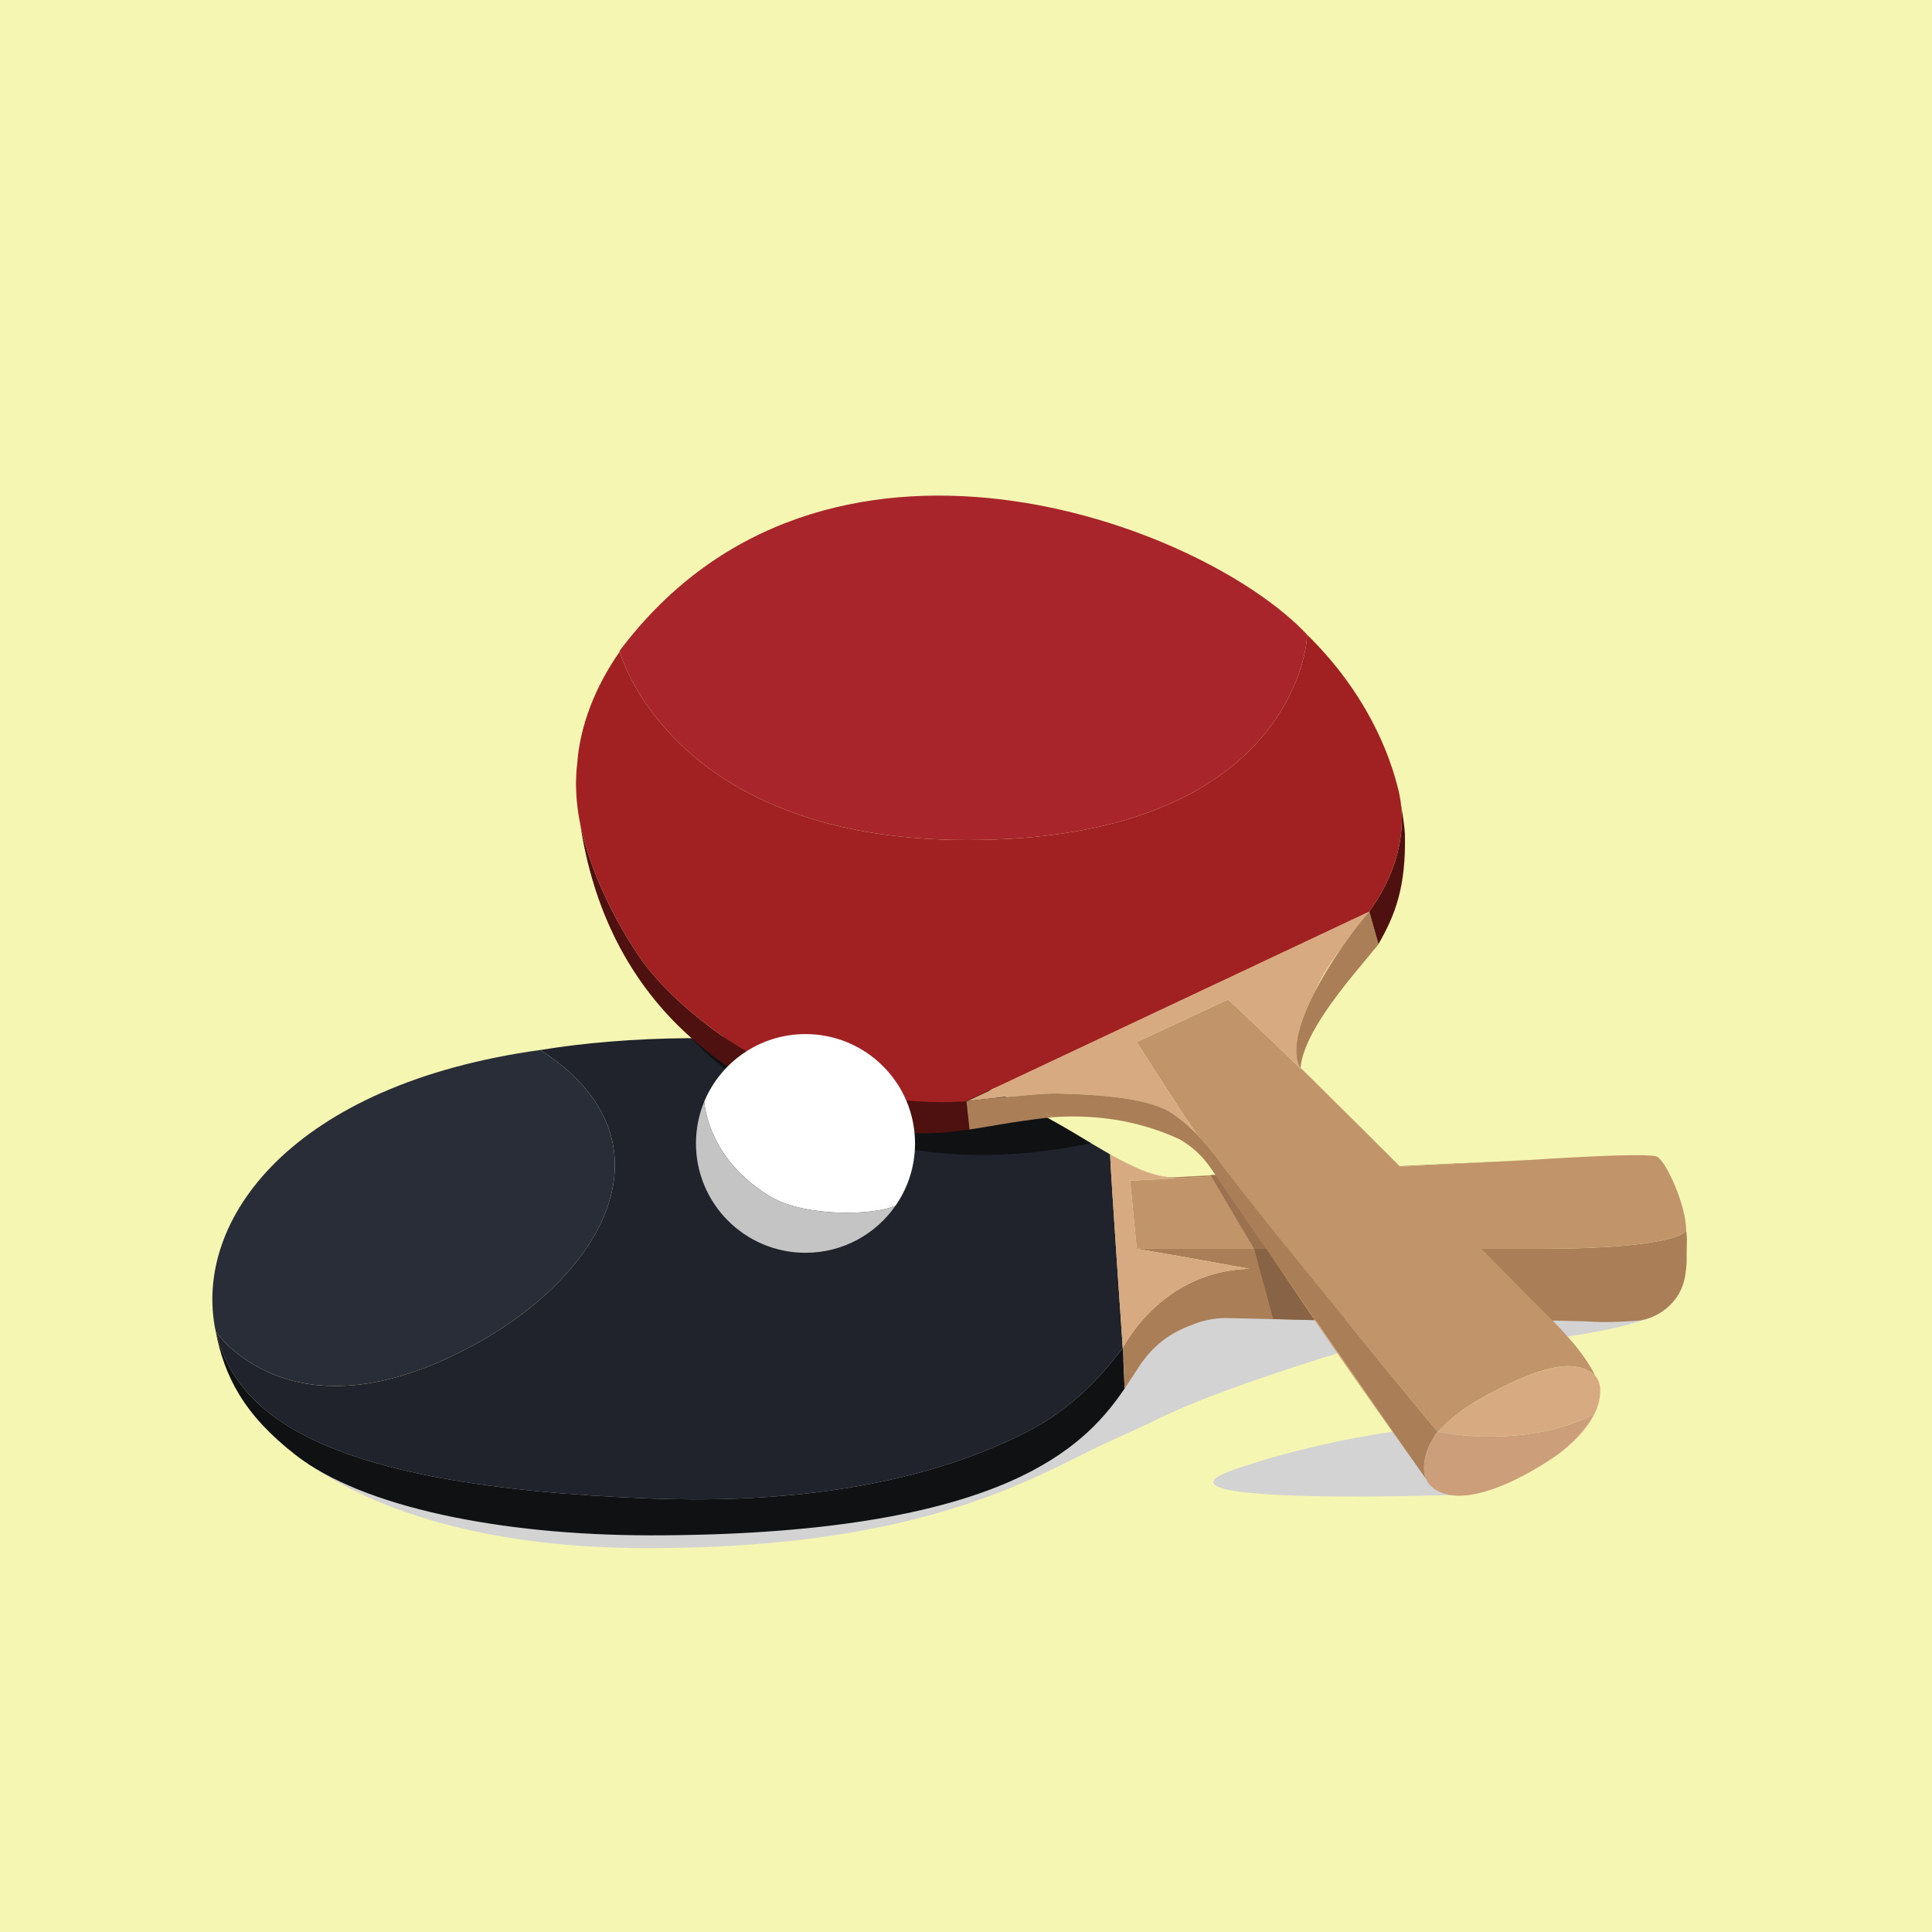 <svg xmlns="http://www.w3.org/2000/svg" xmlns:xlink="http://www.w3.org/1999/xlink" width="200" zoomAndPan="magnify" viewBox="0 0 150 150" height="200" preserveAspectRatio="xMidYMid meet" version="1.0"><defs><g/><clipPath id="1afb655236"><path d="M 19 101 L 129 101 L 129 120.234 L 19 120.234 Z M 19 101 " clip-rule="nonzero"/></clipPath></defs><rect x="-15" width="180" fill="#ffffff" y="-15" height="180" fill-opacity="1"/><rect x="-15" width="180" fill="#f6f6b3" y="-15" height="180" fill-opacity="1"/><g clip-path="url(#1afb655236)"><path fill="#d3d3d3" d="M 93.836 101.992 C 89.176 102.262 84.406 106.891 81.297 110.609 C 65.508 109.266 19.172 109.168 19.172 109.168 C 19.172 109.168 25.777 120.199 50.309 120.199 C 72.168 120.199 80.625 114.445 86.188 111.883 C 87.48 111.312 88.852 110.68 90.254 110 C 94.855 107.77 103.832 105.074 103.832 105.074 C 103.832 105.074 121.027 104.855 127.969 102.363 C 134.914 99.871 101.688 101.539 93.836 101.992 Z M 93.836 101.992 " fill-opacity="1" fill-rule="nonzero"/></g><path fill="#d3d3d3" d="M 96.031 114.02 C 87.07 117.035 114.203 116.027 114.203 116.027 L 112.945 110.629 C 112.945 110.629 104.988 111.004 96.031 114.02 Z M 96.031 114.02 " fill-opacity="1" fill-rule="nonzero"/><path fill="#20232c" d="M 87.215 105.609 C 87.223 105.602 87.23 105.594 87.234 105.586 L 87.199 104.613 C 87.184 104.648 87.172 104.668 87.172 104.668 Z M 87.215 105.609 " fill-opacity="1" fill-rule="nonzero"/><path fill="#20232c" d="M 37.301 104.137 C 23.141 112.156 17.066 103.832 16.758 103.391 C 16.762 103.41 16.766 103.434 16.766 103.453 C 17.422 106.035 18.996 108.945 23.348 111.293 C 28.797 114.23 37.754 115.887 50.73 116.352 C 51.84 116.391 52.938 116.41 54.02 116.41 C 59.215 116.41 64.051 115.953 68.422 115.039 C 72.652 114.156 76.465 112.852 79.754 111.156 C 84.152 108.895 86.375 105.605 87.172 104.668 C 87.172 104.668 86.266 91.57 86.188 89.625 C 85.711 89.352 85.215 89.059 84.688 88.75 C 83.77 88.207 82.773 87.621 81.676 87.02 C 81.676 87.02 71.883 80.648 53.32 80.605 C 49.289 80.641 45.484 80.949 41.953 81.52 C 52.48 88.309 47.262 98.496 37.301 104.137 Z M 37.301 104.137 " fill-opacity="1" fill-rule="nonzero"/><path fill="#0f1112" d="M 87.172 104.668 C 86.375 105.605 84.152 108.895 79.754 111.156 C 76.465 112.852 72.652 114.156 68.422 115.039 C 64.051 115.953 59.215 116.41 54.02 116.41 C 52.938 116.41 51.84 116.391 50.727 116.352 C 37.754 115.887 28.797 114.23 23.348 111.293 C 18.996 108.945 17.422 106.035 16.766 103.453 C 16.762 103.426 16.754 103.398 16.746 103.371 C 17.434 106.902 18.93 109.828 22.969 112.977 C 28.105 116.98 38.781 119.203 50.523 119.203 C 63.27 119.203 72.934 117.668 79.238 114.645 C 83.773 112.469 85.887 109.906 87.316 107.805 L 87.215 105.609 Z M 87.172 104.668 " fill-opacity="1" fill-rule="nonzero"/><path fill="#aa7f57" d="M 130.918 95.566 C 130.918 95.566 130.262 96.957 119.578 96.957 C 108.898 96.957 88.258 96.957 88.258 96.957 C 88.258 96.957 92.543 97.68 96.984 98.508 C 90.461 98.703 87.512 104.016 87.199 104.613 L 87.234 105.586 L 87.316 107.805 C 87.457 107.59 87.867 106.969 88 106.77 C 88.164 106.512 88.324 106.266 88.48 106.035 C 89.973 103.805 91.715 103.172 92.855 102.742 C 94.07 102.285 95.285 102.332 95.359 102.336 L 101.543 102.48 L 113.336 102.453 C 120.605 102.504 122.957 102.566 124.027 102.633 C 124.727 102.676 126.488 102.602 127.188 102.535 C 128.461 102.41 130.52 101.355 130.859 98.906 C 131.016 97.793 130.914 98.012 130.969 96.426 C 130.977 96.145 130.961 95.855 130.918 95.566 Z M 130.918 95.566 " fill-opacity="1" fill-rule="nonzero"/><path fill="#aa7f57" d="M 91.422 91.461 L 87.746 91.676 L 118.777 90.059 L 113.336 90.32 C 113.332 90.32 113.332 90.316 113.332 90.312 C 112.512 90.359 97.598 91.074 92.801 91.316 C 91.988 91.355 91.465 91.383 91.352 91.395 C 89.867 91.504 88.059 90.672 86.188 89.625 C 89.402 91.59 91.422 91.461 91.422 91.461 Z M 91.422 91.461 " fill-opacity="1" fill-rule="nonzero"/><path fill="#c1946a" d="M 88.258 96.957 C 88.258 96.957 108.898 96.957 119.578 96.957 C 130.262 96.957 130.918 95.566 130.918 95.566 C 130.902 93.547 129.398 90.273 128.684 89.82 C 128.059 89.422 118.777 90.059 118.777 90.059 L 87.746 91.676 Z M 88.258 96.957 " fill-opacity="1" fill-rule="nonzero"/><path fill="#d8aa82" d="M 87.199 104.613 C 87.512 104.016 90.461 98.703 96.984 98.508 C 92.543 97.68 88.258 96.957 88.258 96.957 L 87.746 91.676 L 91.422 91.461 C 91.422 91.461 89.402 91.59 86.188 89.625 C 86.266 91.57 87.172 104.668 87.172 104.668 C 87.172 104.668 87.184 104.648 87.199 104.613 Z M 87.199 104.613 " fill-opacity="1" fill-rule="nonzero"/><path fill="#292d38" d="M 37.301 104.137 C 47.262 98.496 52.48 88.309 41.953 81.52 C 22.707 84.18 14.918 94.703 16.746 103.371 C 16.746 103.371 16.75 103.379 16.758 103.391 C 17.066 103.832 23.141 112.156 37.301 104.137 Z M 37.301 104.137 " fill-opacity="1" fill-rule="nonzero"/><path fill="#0f1112" d="M 53.688 80.602 C 53.688 80.602 64.281 93.105 84.688 88.75 C 82.527 87.496 70.711 79.453 53.688 80.602 Z M 53.688 80.602 " fill-opacity="1" fill-rule="nonzero"/><path fill="#cda376" d="M 102.008 102.352 C 102.02 102.355 102.035 102.359 102.051 102.363 C 100.531 100.164 99.008 97.961 97.66 96 C 99.758 99.082 101.723 101.961 102.008 102.352 Z M 102.008 102.352 " fill-opacity="1" fill-rule="nonzero"/><path fill="#c1946a" d="M 95.336 77.602 L 88.258 80.906 C 88.289 80.957 90.91 85.109 92.918 88.059 C 92.918 88.059 92.914 88.055 92.914 88.055 C 93.551 88.707 94.281 89.566 95.078 90.691 C 97.5 94.105 111.613 111.172 111.613 111.172 C 111.613 111.172 111.617 111.172 111.617 111.172 C 111.715 111.078 111.809 110.984 111.902 110.895 C 112.27 110.504 112.73 110.09 113.312 109.656 C 113.73 109.336 114.199 109.027 114.793 108.68 C 115.238 108.418 115.719 108.156 116.234 107.895 C 116.395 107.812 116.555 107.734 116.711 107.656 C 118.344 106.855 119.711 106.344 120.844 106.152 C 120.848 106.152 120.848 106.152 120.852 106.148 C 120.863 106.148 120.875 106.145 120.887 106.145 C 121.02 106.121 121.152 106.102 121.273 106.086 C 121.43 106.074 121.582 106.066 121.73 106.066 C 122.305 106.062 122.809 106.164 123.242 106.387 C 123.543 106.539 123.703 106.66 123.871 106.848 C 123.867 106.836 123.859 106.824 123.855 106.816 C 122.961 104.941 121 102.945 119.535 101.531 C 116.195 98.156 107.566 89.43 107.262 89.129 L 107.254 89.133 C 106.848 88.727 106.457 88.332 106.07 87.949 C 104.426 86.316 102.953 84.859 101.875 83.789 C 101.562 83.48 101.262 83.184 100.969 82.902 C 100.969 82.922 100.965 82.941 100.965 82.965 C 97.219 79.309 95.363 77.625 95.336 77.602 Z M 95.336 77.602 " fill-opacity="1" fill-rule="nonzero"/><path fill="#d8aa82" d="M 88.258 80.906 L 95.336 77.602 C 95.363 77.625 97.219 79.309 100.965 82.965 C 100.203 81.605 100.879 79.383 101.984 77.195 C 102.168 76.789 102.371 76.375 102.598 75.957 C 103 75.207 103.602 74.332 104.207 73.508 C 105.133 72.172 105.965 71.145 106.312 70.773 L 75.09 85.496 C 75.387 85.453 76.316 85.348 77.285 85.25 C 77.73 85.184 78.102 85.137 78.238 85.16 C 78.355 85.148 78.469 85.141 78.582 85.129 C 78.578 85.129 78.578 85.129 78.578 85.129 C 79.66 85.059 80.922 84.875 82.238 84.906 C 85 84.977 88.422 85.191 90.309 86.07 C 90.309 86.07 91.32 86.422 92.914 88.055 C 92.914 88.055 92.918 88.055 92.918 88.059 C 90.91 85.109 88.289 80.957 88.258 80.906 Z M 88.258 80.906 " fill-opacity="1" fill-rule="nonzero"/><path fill="#4f1110" d="M 74.996 85.508 L 74.727 85.535 L 74.395 85.539 C 73.047 85.609 70.074 85.637 66.477 84.863 C 66.324 84.832 66.176 84.801 66.02 84.766 C 65.988 84.758 65.961 84.75 65.93 84.742 C 65.789 84.711 65.648 84.676 65.512 84.641 C 65.48 84.633 65.453 84.629 65.426 84.621 C 62.637 83.922 60.02 82.855 57.648 81.453 C 57.207 81.191 56.773 80.918 56.352 80.633 C 53.887 78.914 51.16 76.602 49.461 74.02 C 47.602 71.195 46.398 68.543 45.672 66.297 C 45.422 65.527 45.227 64.805 45.082 64.137 C 45.07 64.09 45.062 64.039 45.051 63.992 C 46.047 70.617 48.848 76.316 53.688 80.602 C 57.062 83.641 61.309 85.895 66.316 87.215 C 69.773 88.227 72.617 88.086 75.273 87.695 L 75.035 85.5 Z M 74.996 85.508 " fill-opacity="1" fill-rule="nonzero"/><path fill="#aa7f57" d="M 104.207 73.508 C 103.457 74.598 102.645 75.891 101.984 77.195 C 100.879 79.383 100.203 81.605 100.965 82.965 C 100.965 82.941 100.969 82.922 100.969 82.902 C 101.168 80.918 102.867 78.453 104.594 76.273 C 105.273 75.414 105.508 75.172 106.215 74.297 C 106.793 73.574 106.922 73.473 107.023 73.301 L 106.312 70.773 C 105.965 71.145 105.133 72.172 104.207 73.508 Z M 104.207 73.508 " fill-opacity="1" fill-rule="nonzero"/><path fill="#4f1110" d="M 106.312 70.773 L 107.023 73.301 C 108.312 71.055 109.172 68.883 109.078 64.758 C 109.07 64.445 108.965 63.59 108.793 62.574 C 108.789 62.59 108.789 62.602 108.789 62.617 C 109.227 66.988 106.578 70.367 106.312 70.773 Z M 106.312 70.773 " fill-opacity="1" fill-rule="nonzero"/><path fill="#a12021" d="M 49.461 74.02 C 51.16 76.605 53.887 78.914 56.352 80.633 C 56.773 80.918 57.207 81.191 57.648 81.453 C 60.02 82.855 62.637 83.922 65.426 84.621 C 65.453 84.629 65.48 84.633 65.512 84.641 C 65.648 84.676 65.789 84.711 65.93 84.742 C 66.113 84.785 66.297 84.824 66.477 84.863 C 70.074 85.637 73.047 85.609 74.395 85.539 L 74.727 85.535 L 74.996 85.508 L 77.227 84.469 C 77.23 84.469 77.23 84.469 77.234 84.473 L 106.312 70.773 C 106.578 70.367 109.227 66.988 108.789 62.617 C 108.738 62.09 108.637 61.547 108.484 60.992 C 107.883 58.691 106.668 55.617 104.227 52.391 C 103.395 51.289 102.473 50.25 101.477 49.273 C 101.473 51.285 99.09 65.219 75.09 65.219 C 52.766 65.219 48.383 51.523 48.113 50.594 C 46.176 53.367 45.035 56.367 44.816 59.266 L 44.82 59.266 C 44.82 59.285 44.477 61.348 45.082 64.137 C 45.219 64.758 45.414 65.492 45.672 66.297 C 46.398 68.543 47.602 71.195 49.461 74.02 Z M 49.461 74.02 " fill-opacity="1" fill-rule="nonzero"/><path fill="#d8aa82" d="M 111.004 115.277 C 111.023 115.301 111.035 115.316 111.035 115.316 C 111.098 115.383 111.172 115.449 111.258 115.52 C 111.164 115.441 111.078 115.363 111.004 115.277 Z M 111.004 115.277 " fill-opacity="1" fill-rule="nonzero"/><path fill="#d8aa82" d="M 111.41 115.629 C 111.367 115.602 111.328 115.57 111.289 115.543 C 111.324 115.57 111.367 115.598 111.41 115.629 Z M 111.41 115.629 " fill-opacity="1" fill-rule="nonzero"/><path fill="#d8aa82" d="M 120.898 112.961 C 120.707 113.098 120.41 113.301 120.035 113.539 C 120.34 113.352 120.625 113.156 120.898 112.961 Z M 120.898 112.961 " fill-opacity="1" fill-rule="nonzero"/><path fill="#d8aa82" d="M 124.242 107.887 C 124.238 107.52 124.121 107.164 123.902 106.875 C 123.887 106.855 123.871 106.836 123.855 106.816 C 123.859 106.824 123.867 106.836 123.871 106.848 C 123.703 106.66 123.543 106.539 123.242 106.387 C 122.824 106.172 122.297 106.07 121.73 106.066 C 121.582 106.066 121.43 106.074 121.273 106.086 C 121.148 106.102 121.02 106.121 120.887 106.145 C 120.875 106.145 120.863 106.148 120.852 106.148 C 120.848 106.152 120.848 106.152 120.844 106.152 C 119.812 106.34 118.488 106.797 116.711 107.656 C 116.555 107.734 116.395 107.812 116.234 107.895 C 115.719 108.156 115.238 108.418 114.793 108.68 C 114.23 109.012 113.738 109.34 113.312 109.656 C 112.73 110.09 112.27 110.504 111.898 110.895 C 111.812 110.992 111.727 111.086 111.648 111.18 C 112.164 111.281 118.52 112.477 123.746 109.809 C 123.434 110.492 122.383 111.844 121.051 112.848 C 122.902 111.465 124.012 109.902 124.207 108.484 C 124.234 108.281 124.246 108.082 124.242 107.887 Z M 124.242 107.887 " fill-opacity="1" fill-rule="nonzero"/><path fill="#d8aa82" d="M 111.211 111.773 C 110.957 112.211 110.664 112.848 110.594 113.547 C 110.684 112.883 110.961 112.23 111.211 111.773 Z M 111.211 111.773 " fill-opacity="1" fill-rule="nonzero"/><path fill="#cda376" d="M 102.008 102.422 C 105.664 107.777 109.477 113.094 110.719 114.828 C 109.535 113.168 105.812 107.805 102.082 102.41 Z M 102.008 102.422 " fill-opacity="1" fill-rule="nonzero"/><path fill="#aa7f57" d="M 110.594 113.547 C 110.664 112.848 110.957 112.211 111.211 111.773 C 111.379 111.469 111.531 111.25 111.613 111.172 C 111.613 111.172 97.5 94.105 95.078 90.691 C 94.281 89.566 93.551 88.707 92.914 88.055 C 91.32 86.422 90.309 86.07 90.309 86.07 C 88.422 85.191 85 84.977 82.238 84.906 C 80.922 84.875 79.66 85.059 78.578 85.129 C 78.578 85.129 78.578 85.129 78.582 85.129 C 78.469 85.141 78.355 85.148 78.238 85.16 C 77.93 85.188 77.605 85.219 77.285 85.25 C 76.316 85.348 75.387 85.453 75.09 85.496 C 75.07 85.496 75.051 85.5 75.035 85.5 L 75.273 87.695 C 75.922 87.598 76.836 87.445 77.469 87.336 C 78.727 87.117 80.465 86.859 81.734 86.738 C 81.516 86.621 81.309 86.504 81.105 86.383 C 81.332 86.5 81.551 86.621 81.77 86.738 C 84.461 86.547 87.984 86.789 91.555 88.441 C 92.523 88.984 93.352 89.746 93.98 90.66 C 94.82 91.883 96.129 93.785 97.66 96 C 99.008 97.961 100.531 100.164 102.051 102.363 C 102.062 102.379 102.074 102.395 102.082 102.41 C 105.812 107.805 109.535 113.168 110.719 114.828 C 110.723 114.832 110.727 114.836 110.73 114.84 C 110.555 114.441 110.531 113.992 110.594 113.547 Z M 110.594 113.547 " fill-opacity="1" fill-rule="nonzero"/><path fill="#a9252c" d="M 75.09 65.219 C 99.09 65.219 101.473 51.285 101.477 49.273 C 101.477 49.273 101.477 49.273 101.477 49.27 C 93.324 40.574 63.848 29.523 48.098 50.543 C 48.098 50.543 48.102 50.559 48.113 50.594 C 48.383 51.523 52.766 65.219 75.09 65.219 Z M 75.09 65.219 " fill-opacity="1" fill-rule="nonzero"/><path fill="#cc9f7a" d="M 123.746 109.809 C 118.52 112.477 112.164 111.281 111.648 111.18 C 111.633 111.176 111.621 111.172 111.617 111.172 C 111.617 111.172 111.613 111.172 111.613 111.172 C 111.531 111.25 111.379 111.469 111.211 111.773 C 110.961 112.23 110.684 112.883 110.594 113.547 C 110.531 113.992 110.555 114.441 110.73 114.84 C 110.797 114.996 110.887 115.141 111.004 115.277 C 111.078 115.363 111.164 115.441 111.258 115.52 C 111.266 115.523 111.273 115.531 111.285 115.539 C 111.285 115.539 111.285 115.539 111.289 115.539 C 111.328 115.57 111.367 115.598 111.41 115.629 C 113.711 117.152 118.012 114.832 120.035 113.539 C 120.41 113.301 120.707 113.098 120.898 112.961 C 120.961 112.918 121.012 112.879 121.047 112.852 C 121.051 112.848 121.051 112.848 121.051 112.848 C 122.383 111.844 123.434 110.492 123.746 109.809 Z M 123.746 109.809 " fill-opacity="1" fill-rule="nonzero"/><path fill="#896345" d="M 98.852 102.41 L 97.371 96.957 L 98.316 96.957 L 102.051 102.5 Z M 98.852 102.41 " fill-opacity="1" fill-rule="nonzero"/><path fill="#9b7250" d="M 97.371 96.957 L 93.973 91.223 L 94.367 91.223 L 98.316 96.957 Z M 97.371 96.957 " fill-opacity="1" fill-rule="nonzero"/><path fill="#ffffff" d="M 59.785 92.887 C 62.445 94.508 67.918 94.391 69.539 93.594 C 70.488 92.223 71.043 90.562 71.043 88.773 C 71.043 84.086 67.234 80.285 62.539 80.285 C 58.988 80.285 55.949 82.457 54.672 85.539 C 54.844 87.051 55.699 90.391 59.785 92.887 Z M 59.785 92.887 " fill-opacity="1" fill-rule="nonzero"/><path fill="#c4c4c4" d="M 62.539 97.266 C 65.441 97.266 68.008 95.812 69.539 93.594 C 67.918 94.391 62.445 94.508 59.785 92.887 C 55.699 90.391 54.844 87.051 54.672 85.539 C 54.262 86.535 54.035 87.629 54.035 88.773 C 54.035 93.465 57.844 97.266 62.539 97.266 Z M 62.539 97.266 " fill-opacity="1" fill-rule="nonzero"/><g fill="#f6f6b3" fill-opacity="1"><g transform="translate(60.637, 14.75)"><g><path d="M 2.125 0.078 C 1.789 0.078 1.488 -0.004 1.219 -0.172 C 0.957 -0.336 0.754 -0.586 0.609 -0.922 C 0.461 -1.254 0.391 -1.664 0.391 -2.156 C 0.391 -2.645 0.461 -3.055 0.609 -3.391 C 0.766 -3.723 0.977 -3.973 1.25 -4.141 C 1.52 -4.305 1.832 -4.391 2.188 -4.391 C 2.457 -4.391 2.688 -4.344 2.875 -4.25 C 3.07 -4.156 3.238 -4.016 3.375 -3.828 L 3.469 -3.844 L 3.469 -6.047 L 4.547 -6.047 L 4.547 0 L 3.469 0 L 3.469 -0.562 L 3.375 -0.578 C 3.258 -0.367 3.098 -0.207 2.891 -0.094 C 2.68 0.02 2.426 0.078 2.125 0.078 Z M 2.484 -0.844 C 2.785 -0.844 3.023 -0.945 3.203 -1.156 C 3.379 -1.375 3.469 -1.707 3.469 -2.156 C 3.469 -2.594 3.379 -2.922 3.203 -3.141 C 3.023 -3.359 2.785 -3.469 2.484 -3.469 C 2.16 -3.469 1.914 -3.363 1.75 -3.156 C 1.582 -2.945 1.5 -2.613 1.5 -2.156 C 1.5 -1.695 1.582 -1.363 1.75 -1.156 C 1.914 -0.945 2.16 -0.844 2.484 -0.844 Z M 2.484 -0.844 "/></g></g><g transform="translate(65.802, 14.75)"><g><path d="M 2.5 0.078 C 2.082 0.078 1.711 -0.004 1.391 -0.172 C 1.078 -0.348 0.832 -0.602 0.656 -0.938 C 0.477 -1.27 0.391 -1.676 0.391 -2.156 C 0.391 -2.625 0.477 -3.023 0.656 -3.359 C 0.832 -3.703 1.078 -3.957 1.391 -4.125 C 1.711 -4.301 2.082 -4.391 2.5 -4.391 C 2.926 -4.391 3.297 -4.301 3.609 -4.125 C 3.93 -3.957 4.18 -3.703 4.359 -3.359 C 4.535 -3.023 4.625 -2.625 4.625 -2.156 C 4.625 -1.676 4.535 -1.27 4.359 -0.938 C 4.18 -0.602 3.93 -0.348 3.609 -0.172 C 3.297 -0.004 2.926 0.078 2.5 0.078 Z M 2.5 -0.844 C 3.176 -0.844 3.516 -1.281 3.516 -2.156 C 3.516 -2.613 3.426 -2.945 3.25 -3.156 C 3.082 -3.363 2.832 -3.469 2.5 -3.469 C 1.832 -3.469 1.5 -3.031 1.5 -2.156 C 1.5 -1.281 1.832 -0.844 2.5 -0.844 Z M 2.5 -0.844 "/></g></g><g transform="translate(70.809, 14.75)"><g><path d="M 0.625 0 L 0.625 -4.312 L 1.656 -4.312 L 1.656 -3.734 L 1.75 -3.719 C 1.883 -3.945 2.047 -4.113 2.234 -4.219 C 2.422 -4.332 2.664 -4.391 2.969 -4.391 C 3.289 -4.391 3.551 -4.32 3.75 -4.188 C 3.945 -4.062 4.094 -3.879 4.188 -3.641 L 4.266 -3.641 C 4.398 -3.891 4.57 -4.078 4.781 -4.203 C 4.988 -4.328 5.25 -4.391 5.562 -4.391 C 6.457 -4.391 6.906 -3.895 6.906 -2.906 L 6.906 0 L 5.812 0 L 5.812 -2.766 C 5.812 -3.016 5.758 -3.195 5.656 -3.312 C 5.562 -3.426 5.406 -3.484 5.188 -3.484 C 4.594 -3.484 4.297 -3.082 4.297 -2.281 L 4.297 0 L 3.219 0 L 3.219 -2.766 C 3.219 -3.016 3.164 -3.195 3.062 -3.312 C 2.969 -3.426 2.812 -3.484 2.594 -3.484 C 2.312 -3.484 2.094 -3.391 1.938 -3.203 C 1.781 -3.016 1.703 -2.719 1.703 -2.312 L 1.703 0 Z M 0.625 0 "/></g></g></g></svg>